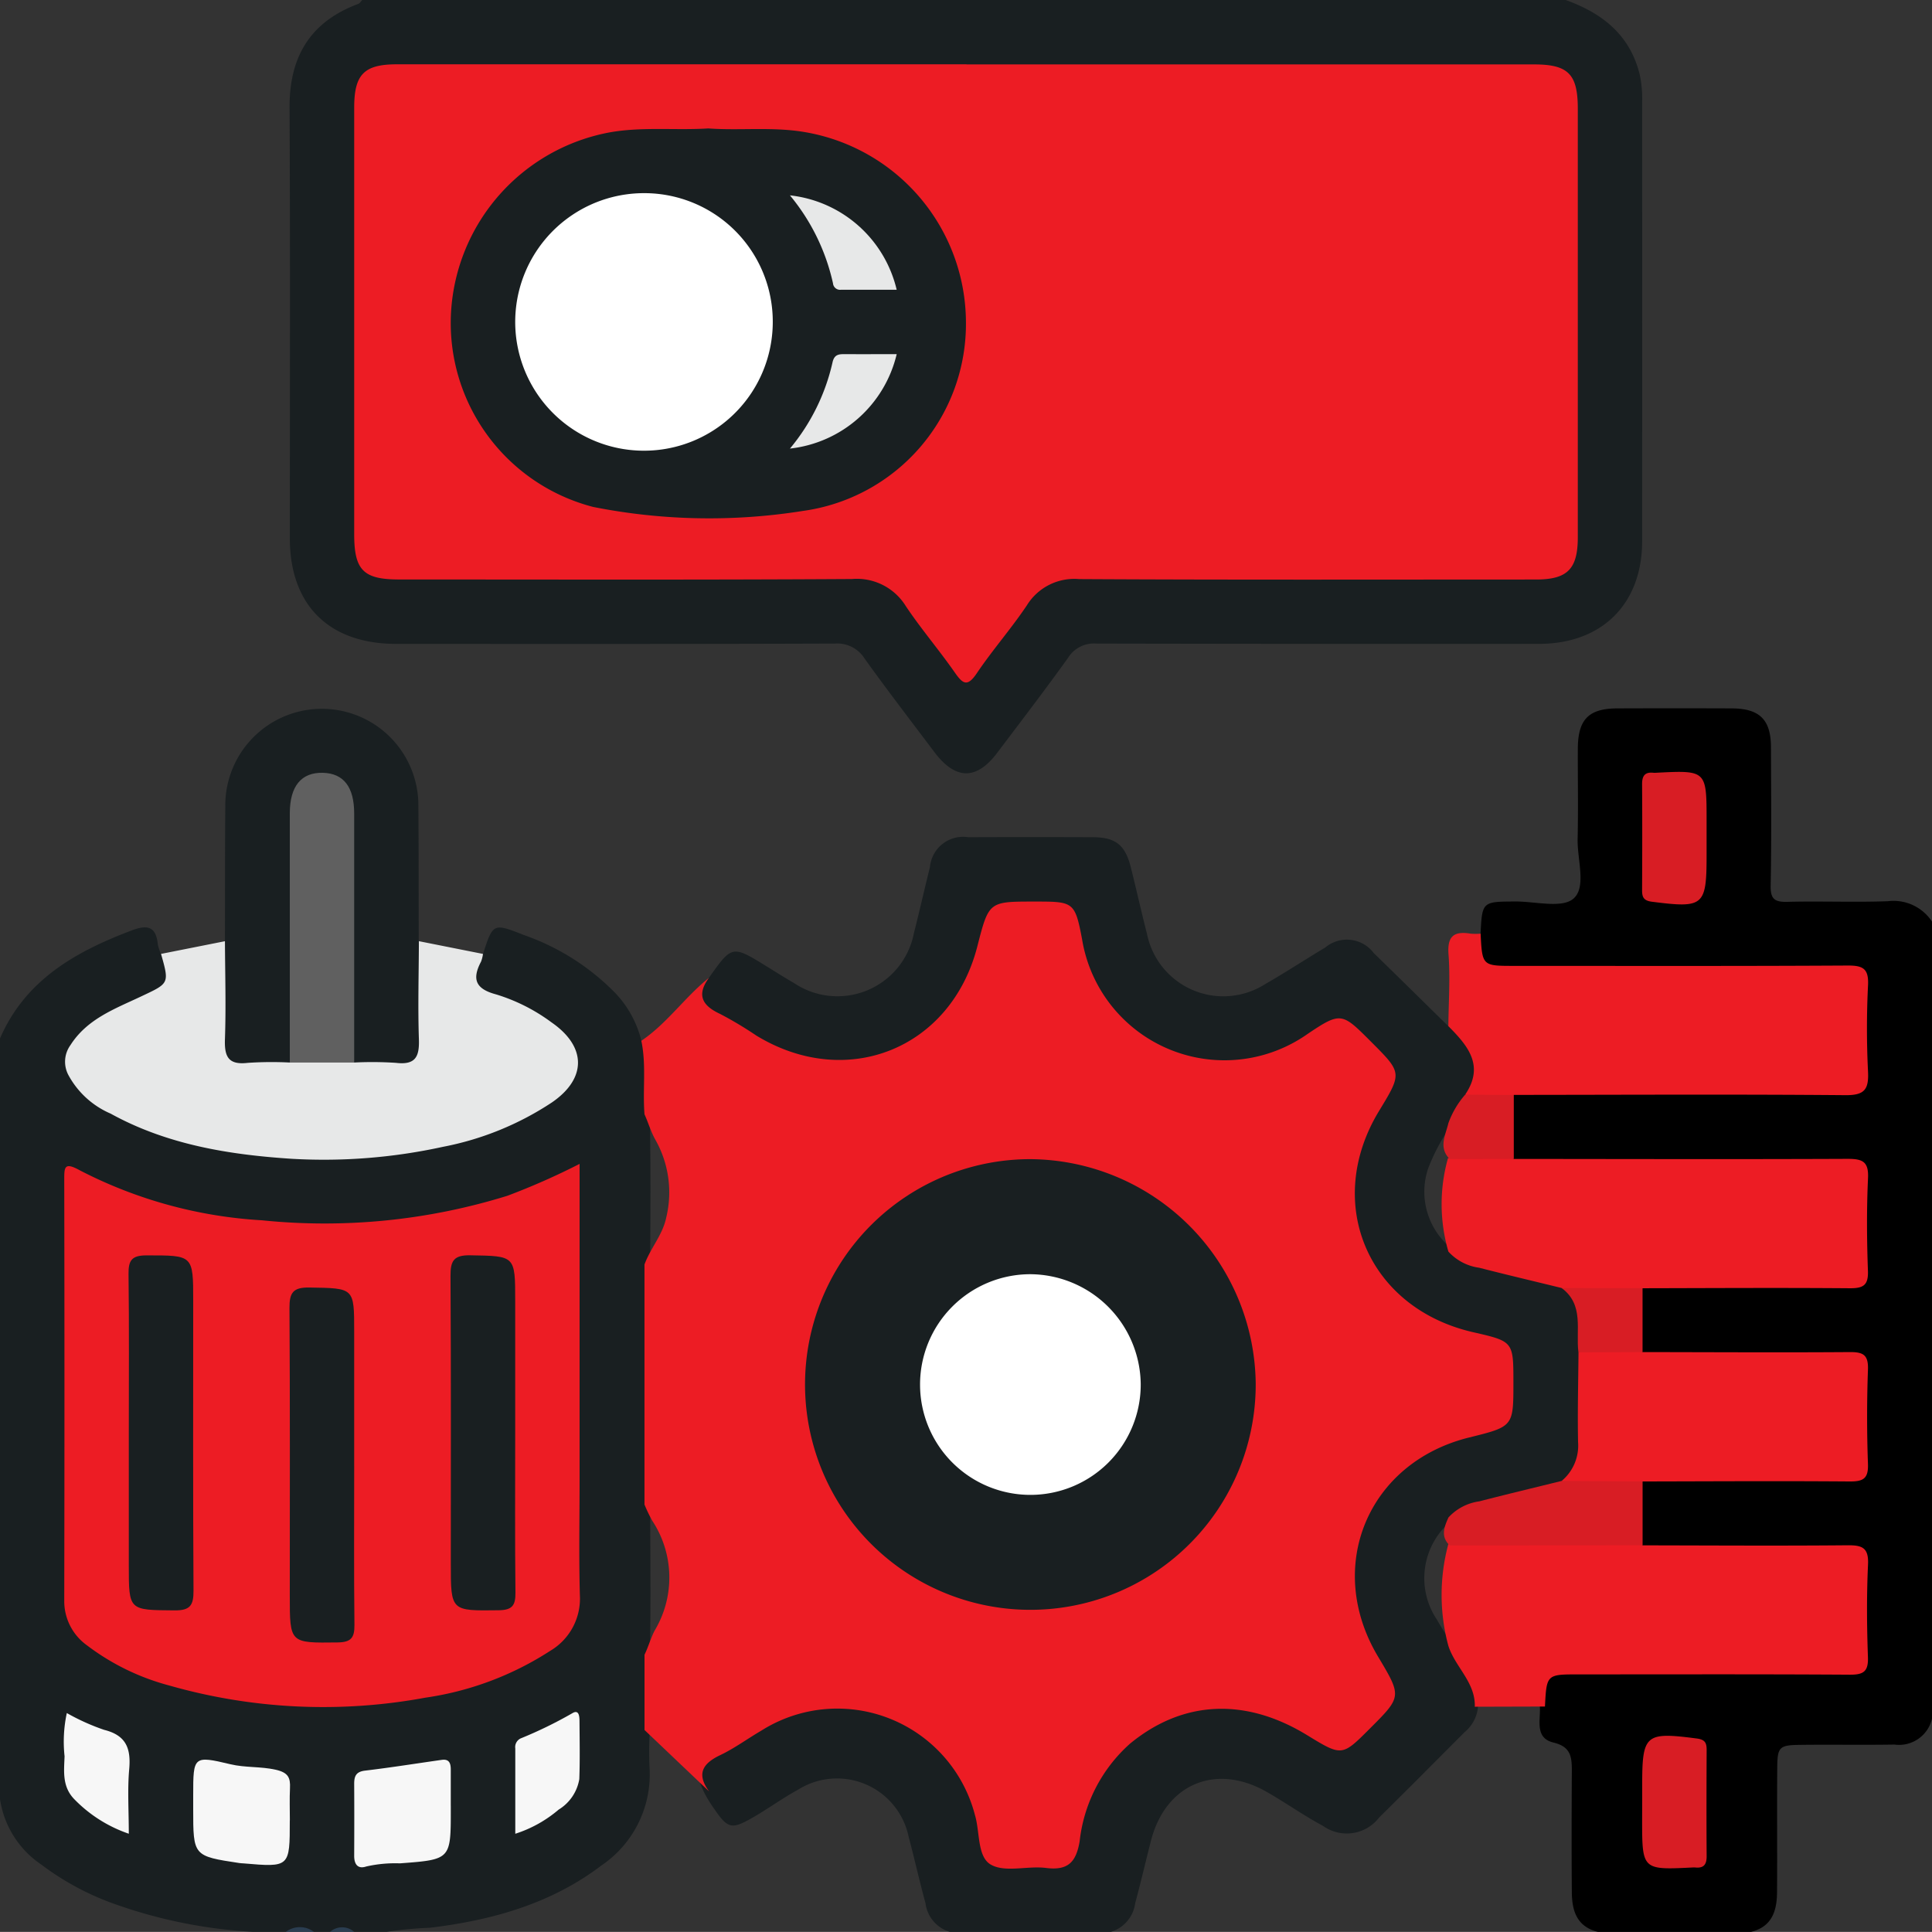 <svg id="Group_53882" data-name="Group 53882" xmlns="http://www.w3.org/2000/svg" xmlns:xlink="http://www.w3.org/1999/xlink" width="135.371" height="135.364" viewBox="0 0 135.371 135.364">
  <rect x="0" y="0" width="135.371" height="135.364" fill="#333333" stroke="none"/>
  <defs>
    <clipPath id="clip-path">
      <rect id="Rectangle_52184" data-name="Rectangle 52184" width="135.371" height="135.364" fill="none"/>
    </clipPath>
  </defs>
  <g id="Group_53882-2" data-name="Group 53882" clip-path="url(#clip-path)">
    <path id="Path_40861" data-name="Path 40861" d="M0,238.1c1.777-4.1,5.277-6.07,9.208-7.561,1.123-.426,1.726-.3,1.852.981a3.047,3.047,0,0,0,.223.662c1.29,1.642,1.1,2.392-.765,3.143a14.685,14.685,0,0,0-4.3,2.362c-1.656,1.441-1.623,2.828.072,4.224a17.308,17.308,0,0,0,7.408,3.274,38.057,38.057,0,0,0,20.556-.8,15.765,15.765,0,0,0,4.026-2c2.42-1.66,2.4-3.544-.038-5.215a18.126,18.126,0,0,0-3.633-1.848c-1.871-.737-2.056-1.5-.766-3.139.7-2.161.709-2.18,2.859-1.331a16.6,16.6,0,0,1,6.357,4.013,7.377,7.377,0,0,1,1.88,3.4,1.885,1.885,0,0,1,.59,1.658c.021,1.22.042,2.442.006,3.663.063,3.44.036,6.88.023,10.32q.044,8.432.005,16.864c-.006,3.457.043,6.915-.023,10.372.043,1.73.011,3.46.01,5.189a24.67,24.67,0,0,0-.032,2.953,7.709,7.709,0,0,1-3.376,6.764c-3.539,2.689-7.677,3.842-12.022,4.365a27.491,27.491,0,0,0-3.045.288H24.818a2.152,2.152,0,0,0-1.692,0H22a2.881,2.881,0,0,0-1.974,0H17.767a34.553,34.553,0,0,1-9.957-2.032A19.117,19.117,0,0,1,2.9,295.99,6.723,6.723,0,0,1,0,291.4Z" transform="translate(0 -165.339)" fill="#191f21"/>
    <path id="Path_40862" data-name="Path 40862" d="M161.329,0c2.554.922,4.5,2.431,5.186,5.225a8.132,8.132,0,0,1,.17,1.957q.005,15.366,0,30.732c0,4.4-2.812,7.2-7.23,7.2q-15.508.011-31.015-.02a2.125,2.125,0,0,0-1.973.988c-1.613,2.251-3.3,4.45-4.969,6.662q-2.186,2.9-4.405-.048c-1.639-2.175-3.3-4.335-4.886-6.546a2.26,2.26,0,0,0-2.082-1.057c-10.244.038-20.489.026-30.734.023-4.72,0-7.458-2.717-7.46-7.4,0-10.056.032-20.112-.019-30.168C71.893,3.986,73.35,1.531,76.727.273,76.838.232,76.913.093,77,0Z" transform="translate(-51.623)" fill="#191f21"/>
    <path id="Path_40863" data-name="Path 40863" d="M366.835,191.707c.116-2.255.117-2.246,2.445-2.258,1.4-.007,3.279.5,4.075-.21.913-.808.251-2.725.283-4.159.047-2.109.006-4.22.014-6.33.007-2.056.753-2.824,2.764-2.831q4.009-.015,8.019,0c1.95.008,2.741.782,2.749,2.707.012,3.235.042,6.472-.021,9.706-.018.949.28,1.164,1.175,1.141,2.343-.06,4.691.042,7.033-.044a3.227,3.227,0,0,1,3.1,1.434V246.7a2.373,2.373,0,0,1-2.636,1.821c-2.2.036-4.4-.006-6.6.021-1.472.018-1.6.139-1.61,1.618-.025,2.9.007,5.807-.015,8.711-.01,1.319-.361,2.415-1.827,2.776H375.06c-1.462-.361-1.818-1.454-1.828-2.771-.023-2.853-.016-5.706,0-8.559,0-.956-.09-1.648-1.283-1.936-1.378-.333-.869-1.646-.963-2.612-.043-2.344.194-2.606,2.523-2.612,5.964-.014,11.927,0,17.89-.008,2.047,0,2.1-.07,2.112-2.158.005-1.409.013-2.817,0-4.226-.018-1.624-.12-1.733-1.792-1.74-3.8-.015-7.607,0-11.41-.01a3.635,3.635,0,0,1-2.187-.361,6.467,6.467,0,0,1-.053-4.623,3.205,3.205,0,0,1,2.161-.407c3.8-.015,7.594,0,11.392-.011,1.8-.006,1.883-.1,1.893-1.923.008-1.547-.038-3.1.014-4.64.039-1.146-.418-1.587-1.564-1.578-3.891.028-7.782.02-11.673,0a3.56,3.56,0,0,1-2.18-.368,6.481,6.481,0,0,1-.033-4.625,3.3,3.3,0,0,1,2.171-.4c3.806-.015,7.613,0,11.42-.011,1.743-.006,1.829-.1,1.842-1.835.012-1.5.017-3.007,0-4.511-.02-1.621-.151-1.768-1.783-1.773-6.2-.017-12.406-.005-18.61-.007-.8,0-1.6.011-2.4-.008a2.688,2.688,0,0,1-1.624-.361,6.354,6.354,0,0,1-.032-4.643,3.625,3.625,0,0,1,2.315-.39c6.673-.012,13.347,0,20.02-.009,2.075,0,2.1-.04,2.111-2.144,0-1.034,0-2.068,0-3.1,0-2.876,0-2.877-2.81-2.877H369.971c-.517,0-1.034.013-1.551-.013-1.879-.094-2.332-.867-1.585-2.694" transform="translate(-263.097 -126.283)"/>
    <path id="Path_40864" data-name="Path 40864" d="M174.05,217.761c1.63-2.3,1.629-2.3,4.059-.8.638.395,1.273.795,1.922,1.171a5.457,5.457,0,0,0,8.382-3.483c.393-1.543.741-3.1,1.127-4.644a2.333,2.333,0,0,1,2.685-2.1q4.369-.018,8.738,0c1.6.007,2.266.55,2.66,2.135.385,1.546.733,3.1,1.127,4.644a5.458,5.458,0,0,0,8.285,3.51c1.423-.816,2.8-1.72,4.206-2.561a2.356,2.356,0,0,1,3.4.393c1.749,1.7,3.482,3.412,5.221,5.119,2.083,1.047,2.6,2.695,1.5,4.807-.462.675-.853,1.394-1.262,2.1a13.444,13.444,0,0,0-1.656,3.077,5.1,5.1,0,0,0,1.741,5.668,10.192,10.192,0,0,0,3.933,1.428,17.807,17.807,0,0,1,3.911,1.11,3.483,3.483,0,0,1,1.3,3.216c0,.513,0,1.025,0,1.538.044,2.057.023,4.113.012,6.169a3.314,3.314,0,0,1-1.213,2.852c-1.739.856-3.672,1.051-5.507,1.586a6.115,6.115,0,0,0-2.434,1.014,5.216,5.216,0,0,0-1.116,7.03c.344.608.731,1.19,1.085,1.793.684,1.382,1.947,2.523,1.79,4.259a2.6,2.6,0,0,1-.946,1.822c-1.99,1.995-3.974,4-5.981,5.974a2.86,2.86,0,0,1-3.939.588c-1.369-.725-2.63-1.638-3.98-2.4-3.554-2.007-7.05-.522-8.07,3.435-.375,1.455-.71,2.921-1.106,4.371a2.426,2.426,0,0,1-1.708,2.024H190.939a2.406,2.406,0,0,1-1.711-2.02c-.424-1.539-.766-3.1-1.179-4.642a5.126,5.126,0,0,0-7.751-3.3c-1.115.607-2.136,1.365-3.24,1.99-1.41.8-1.683.738-2.622-.633a9.109,9.109,0,0,1-.734-1.2c-.715-1.609-.638-1.9.877-2.829q1.621-1,3.27-1.948a10.336,10.336,0,0,1,15.108,6.047,18.6,18.6,0,0,1,.577,2.178c.187,1.162.835,1.5,1.962,1.5,3.574,0,3.663.064,4.588-3.349a10.43,10.43,0,0,1,15.672-6.139c2.815,1.735,2.263,1.81,4.739-.645,1.635-1.622,1.717-1.687.415-3.622a10.842,10.842,0,0,1,.442-12.877,10.133,10.133,0,0,1,4.1-2.891,15.445,15.445,0,0,1,3.106-.914c1.141-.2,1.522-.786,1.519-1.936-.011-3.613.055-3.706-3.306-4.61a10.425,10.425,0,0,1-6.212-15.641c1.753-2.887,1.984-2.153-.664-4.824-1.581-1.6-1.648-1.676-3.524-.4a10.852,10.852,0,0,1-12.993-.459,11.348,11.348,0,0,1-3.5-6.136c-.693-2.673-.239-2.514-3.233-2.512-3.161,0-2.664-.2-3.4,2.674-.892,3.473-2.715,6.188-6.133,7.582a10.354,10.354,0,0,1-8.222-.046,34.228,34.228,0,0,1-4.4-2.52c-1.514-.928-1.55-1.278-.436-2.714" transform="translate(-124.382 -149.243)" fill="#191f21"/>
    <path id="Path_40865" data-name="Path 40865" d="M70.975,478.956a1.627,1.627,0,0,1,1.974,0Z" transform="translate(-50.951 -343.592)" fill="#2b3e51"/>
    <path id="Path_40866" data-name="Path 40866" d="M81.971,478.987a1.274,1.274,0,0,1,1.692,0Z" transform="translate(-58.845 -343.623)" fill="#2b3e51"/>
    <path id="Path_40867" data-name="Path 40867" d="M164.014,286.244l-4.51-4.288q0-2.637,0-5.274c.267-.544.421-1.13.7-1.676a7.226,7.226,0,0,0-.157-7.713,10.2,10.2,0,0,1-.546-1.137q0-8.406,0-16.812c.41-1.144,1.273-2.067,1.526-3.3a7.484,7.484,0,0,0-.751-5.426c-.331-.576-.5-1.206-.773-1.8-.139-1.716.139-3.449-.223-5.153,1.808-1.22,3.045-3.054,4.732-4.406-.868,1.193-.476,1.939.785,2.522a26.184,26.184,0,0,1,2.535,1.514c6.346,3.87,13.653.924,15.492-6.246.805-3.139.805-3.139,3.964-3.139,2.766,0,2.873-.02,3.377,2.655a10.11,10.11,0,0,0,15.775,6.637c2.375-1.6,2.434-1.51,4.488.546,2.164,2.166,2.164,2.166.545,4.83-3.917,6.448-.785,13.817,6.591,15.506,2.821.646,2.821.646,2.821,3.53,0,3.079,0,3.079-3.107,3.848-7.1,1.758-10.136,9.068-6.378,15.351,1.672,2.8,1.672,2.8-.577,5.047-1.949,1.951-1.949,1.951-4.4.453-4.321-2.64-8.7-2.444-12.4.6a10.731,10.731,0,0,0-3.532,6.852c-.253,1.487-.843,2.049-2.362,1.857-1.294-.163-2.861.34-3.859-.233-.963-.552-.755-2.28-1.114-3.476a9.961,9.961,0,0,0-14.957-5.919c-.973.566-1.888,1.247-2.9,1.727-1.257.6-1.648,1.334-.779,2.526" transform="translate(-114.344 -160.739)" fill="#ed1c24"/>
    <path id="Path_40868" data-name="Path 40868" d="M45.445,234.651a2.346,2.346,0,0,1-.137.54c-.651,1.235-.38,1.913,1.058,2.295a12.738,12.738,0,0,1,3.877,1.957c2.463,1.7,2.483,3.933.027,5.615a20.974,20.974,0,0,1-7.633,3.108,39.014,39.014,0,0,1-10.6.838c-4.4-.286-8.742-.992-12.682-3.165a6.1,6.1,0,0,1-2.955-2.694,1.984,1.984,0,0,1,.135-2.1c1.169-1.838,3.094-2.538,4.9-3.391,2.021-.954,2.049-.893,1.451-3.006l4.491-.892a2.117,2.117,0,0,1,.443,1.713c.028,1.643.027,3.286.005,4.929-.013,1,.387,1.467,1.416,1.433.89-.029,1.783-.032,2.675.015,1.492-.04,2.983-.043,4.474,0,.929-.049,1.859-.036,2.788-.019.957.018,1.327-.432,1.322-1.355-.009-1.627-.019-3.255.008-4.881.011-.637-.1-1.319.445-1.835l4.491.893" transform="translate(-11.603 -167.81)" fill="#e7e8e8"/>
    <path id="Path_40869" data-name="Path 40869" d="M360.888,243.042c1.379-2.034.175-3.433-1.179-4.795.015-1.673.137-3.354.012-5.018-.1-1.3.384-1.65,1.547-1.463a4.38,4.38,0,0,0,.7,0c.117,2.258.117,2.258,2.356,2.258,7.793,0,15.586.021,23.378-.024,1.082-.006,1.469.239,1.413,1.382-.1,2.014-.1,4.039,0,6.053.058,1.234-.232,1.66-1.58,1.648-7.745-.067-15.491-.024-23.237-.019a3.281,3.281,0,0,1-3.406-.027" transform="translate(-258.226 -166.347)" fill="#ed1c24"/>
    <path id="Path_40870" data-name="Path 40870" d="M69.463,192.249c-.007,2.287-.076,4.577,0,6.862.044,1.231-.238,1.822-1.6,1.662a25.368,25.368,0,0,0-2.939-.023,3.036,3.036,0,0,1-.428-2.157c-.011-4.838,0-9.675-.008-14.513a5.752,5.752,0,0,0-.162-1.816,1.715,1.715,0,0,0-3.315,0,5.752,5.752,0,0,0-.163,1.816c0,4.838,0,9.675-.008,14.513a3.038,3.038,0,0,1-.428,2.157,25.316,25.316,0,0,0-2.939.023c-1.362.16-1.643-.431-1.6-1.662.081-2.284.011-4.574,0-6.862.007-3.145,0-6.29.025-9.436a6.765,6.765,0,1,1,13.529,0c.025,3.145.018,6.29.025,9.435" transform="translate(-40.112 -126.301)" fill="#191f21"/>
    <path id="Path_40871" data-name="Path 40871" d="M52.068,289.068v22.069c0,2.724-.056,5.45.02,8.173a4.246,4.246,0,0,1-2.082,3.879,21.809,21.809,0,0,1-8.755,3.281,39.277,39.277,0,0,1-17.932-.854,16.527,16.527,0,0,1-5.779-2.823,3.8,3.8,0,0,1-1.581-3.132q.028-14.726,0-29.451c0-.905-.011-1.3,1.092-.691a31.728,31.728,0,0,0,12.759,3.5,43.164,43.164,0,0,0,17.2-1.718,49.024,49.024,0,0,0,5.061-2.236" transform="translate(-11.457 -207.516)" fill="#ed1c24"/>
    <path id="Path_40872" data-name="Path 40872" d="M54.751,441.28c0,3.292,0,3.292-3.245,3.014-.093-.008-.187-.008-.279-.022-3.244-.491-3.244-.491-3.244-3.792V439.5c0-2.706.016-2.772,2.6-2.154,1.057.253,2.122.147,3.181.386.882.2,1.036.558,1,1.3s-.008,1.5-.008,2.245" transform="translate(-34.446 -313.731)" fill="#f7f7f7"/>
    <path id="Path_40873" data-name="Path 40873" d="M94.73,440.259v.28c0,3.494,0,3.5-3.567,3.766a9.165,9.165,0,0,0-2.358.22c-.593.2-.847-.159-.844-.749.008-1.683.01-3.367,0-5.05,0-.544.14-.845.765-.919,1.795-.213,3.581-.5,5.371-.753.534-.076.631.259.631.68q0,1.262,0,2.525Z" transform="translate(-63.144 -313.744)" fill="#f7f7f7"/>
    <path id="Path_40874" data-name="Path 40874" d="M20.425,433.917a9.678,9.678,0,0,1-3.8-2.4c-.881-.887-.739-1.969-.7-3.027a9.5,9.5,0,0,1,.158-3.029,15.355,15.355,0,0,0,2.612,1.177c1.551.386,1.888,1.306,1.759,2.759-.128,1.434-.028,2.887-.028,4.516" transform="translate(-11.401 -305.432)" fill="#f7f7f7"/>
    <path id="Path_40875" data-name="Path 40875" d="M127.974,433.736c0-2.087,0-4.032,0-5.978a.672.672,0,0,1,.366-.7,29.742,29.742,0,0,0,3.64-1.775c.463-.275.491.242.493.555.009,1.355.036,2.71-.013,4.064a3.1,3.1,0,0,1-1.449,2.142,8.808,8.808,0,0,1-3.038,1.691" transform="translate(-91.869 -305.247)" fill="#f7f7f7"/>
    <path id="Path_40876" data-name="Path 40876" d="M130.867,15.994h39.765c2.4,0,3.071.678,3.071,3.1q0,15.017,0,30.033c0,2.226-.726,2.96-2.932,2.96-10.67,0-21.34.031-32.009-.03a3.9,3.9,0,0,0-3.658,1.834c-1.095,1.636-2.409,3.125-3.508,4.758-.663.986-.982.76-1.549-.052-1.1-1.578-2.36-3.047-3.428-4.645a4.029,4.029,0,0,0-3.776-1.9c-10.575.065-21.151.033-31.727.032-2.5,0-3.148-.648-3.148-3.167q0-14.946,0-29.893c0-2.334.692-3.037,2.992-3.037h39.906" transform="translate(-63.15 -11.481)" fill="#ed1c24"/>
    <path id="Path_40877" data-name="Path 40877" d="M365.274,393.96l-4.914.014c.053-1.711-1.374-2.778-1.85-4.259a13.691,13.691,0,0,1-.01-7.117,2.33,2.33,0,0,1,1.475-.362c3.516-.025,7.031-.017,10.546,0a2.359,2.359,0,0,1,1.595.43c4.786.006,9.574.039,14.359-.005,1.044-.01,1.494.177,1.437,1.359-.1,2.153-.083,4.318-.006,6.474.037,1.016-.309,1.241-1.271,1.235-6.335-.041-12.671-.021-19.006-.021-2.238,0-2.238,0-2.354,2.258" transform="translate(-257.024 -274.387)" fill="#ed1c24"/>
    <path id="Path_40878" data-name="Path 40878" d="M366.447,295.635c-1.926-.471-3.856-.927-5.776-1.419a3.569,3.569,0,0,1-2.157-1.132,11.883,11.883,0,0,1-.034-6.53,5.939,5.939,0,0,1,4.616.037c7.8.006,15.591.029,23.385-.005,1.047,0,1.492.182,1.435,1.361-.1,2.155-.084,4.321-.006,6.478.038,1.027-.329,1.235-1.28,1.228-4.836-.039-9.673-.01-14.51,0a8.244,8.244,0,0,1-5.673-.012" transform="translate(-257.028 -205.388)" fill="#ed1c24"/>
    <path id="Path_40879" data-name="Path 40879" d="M387.848,343.6A3.215,3.215,0,0,0,389,340.887c-.043-2.1.014-4.2.03-6.3a5.368,5.368,0,0,1,4.492-.016c4.836.005,9.671.035,14.507,0,.946-.008,1.32.192,1.283,1.224-.079,2.2-.079,4.414,0,6.618.037,1.031-.337,1.231-1.284,1.224-4.835-.039-9.671-.009-14.507,0a7.936,7.936,0,0,1-5.671-.031" transform="translate(-278.428 -239.834)" fill="#ed1c24"/>
    <path id="Path_40880" data-name="Path 40880" d="M366.859,367.8l5.672.031v4.479l-13.517.009c-.651-.624-.385-1.289-.088-1.956a3.6,3.6,0,0,1,2.159-1.131c1.92-.495,3.849-.957,5.775-1.432" transform="translate(-257.438 -264.035)" fill="#d81d24"/>
    <path id="Path_40881" data-name="Path 40881" d="M412.347,196.263v1.263c0,3.588-.2,3.741-3.82,3.28-.561-.071-.7-.291-.7-.79.012-2.479.018-4.958,0-7.437-.005-.6.2-.88.809-.81a.867.867,0,0,0,.14,0c3.571-.183,3.571-.183,3.571,3.372Z" transform="translate(-292.77 -137.622)" fill="#d81d24"/>
    <path id="Path_40882" data-name="Path 40882" d="M407.855,435.689v-1.123c0-3.568.223-3.742,3.828-3.272.568.074.69.3.688.8-.011,2.479-.018,4.958,0,7.436.006.61-.217.868-.818.8a.9.9,0,0,0-.14,0c-3.563.179-3.563.179-3.563-3.38Z" transform="translate(-292.79 -309.481)" fill="#d81d24"/>
    <path id="Path_40883" data-name="Path 40883" d="M393.514,324.376l-4.493.016c-.2-1.554.422-3.322-1.181-4.508l5.673.012v4.479" transform="translate(-278.423 -229.638)" fill="#d81d24"/>
    <path id="Path_40884" data-name="Path 40884" d="M363.427,276.359l-4.492.009c-.8-.81-.29-1.667-.091-2.513a6.261,6.261,0,0,1,1.178-2l3.405.027v4.479" transform="translate(-257.359 -195.157)" fill="#d81d24"/>
    <path id="Path_40885" data-name="Path 40885" d="M231.517,303.617a15.789,15.789,0,1,1-15.844-15.73,15.9,15.9,0,0,1,15.844,15.73" transform="translate(-143.532 -206.668)" fill="#191f21"/>
    <path id="Path_40886" data-name="Path 40886" d="M71.973,212.229q0-8.73,0-17.46c0-1.907.808-2.883,2.325-2.84,1.445.041,2.184.991,2.185,2.84q.005,8.73,0,17.46H71.973" transform="translate(-51.667 -137.78)" fill="#606060"/>
    <path id="Path_40887" data-name="Path 40887" d="M31.94,324.22c0-3.712.028-7.423-.019-11.135-.012-.956.235-1.3,1.251-1.3,3.281,0,3.281-.046,3.281,3.2,0,6.765-.02,13.531.021,20.3.006,1.024-.238,1.382-1.324,1.374-3.21-.025-3.21.023-3.21-3.131v-9.3" transform="translate(-22.915 -223.823)" fill="#191f21"/>
    <path id="Path_40888" data-name="Path 40888" d="M116.419,324.264c0,3.712-.023,7.423.017,11.135.009.888-.214,1.223-1.171,1.235-3.358.043-3.358.08-3.358-3.262,0-6.718.02-13.437-.021-20.156-.006-1.062.218-1.474,1.388-1.453,3.145.055,3.145,0,3.145,3.2v9.3" transform="translate(-80.32 -223.807)" fill="#191f21"/>
    <path id="Path_40889" data-name="Path 40889" d="M76.429,332.275c0,3.712-.024,7.423.017,11.135.01.9-.24,1.213-1.183,1.224-3.347.04-3.347.076-3.347-3.272,0-6.719.022-13.437-.022-20.155-.007-1.082.252-1.46,1.4-1.441,3.134.052,3.134,0,3.134,3.067v9.443" transform="translate(-51.611 -229.552)" fill="#191f21"/>
    <path id="Path_40890" data-name="Path 40890" d="M130.021,31.9c2.216.158,4.463-.127,6.714.249a13.558,13.558,0,0,1,11.331,13.28A13.227,13.227,0,0,1,136.643,58.7a41.768,41.768,0,0,1-14.692-.279,13.314,13.314,0,0,1-9.963-13.636A13.621,13.621,0,0,1,123.11,32.174c2.295-.406,4.59-.13,6.911-.275" transform="translate(-80.385 -22.9)" fill="#191f21"/>
    <path id="Path_40892" data-name="Path 40892" d="M146.006,57a9.023,9.023,0,1,1-9.025-9.019A9,9,0,0,1,146.006,57" transform="translate(-91.86 -34.447)" fill="#fff"/>
    <path id="Path_40893" data-name="Path 40893" d="M196.188,48.518a8.653,8.653,0,0,1,7.479,6.613h-3.881a.5.5,0,0,1-.581-.449,14.566,14.566,0,0,0-3.017-6.164" transform="translate(-140.839 -34.83)" fill="#e7e8e8"/>
    <path id="Path_40894" data-name="Path 40894" d="M203.671,87.959a8.667,8.667,0,0,1-7.479,6.615,14.334,14.334,0,0,0,2.98-6.027c.126-.591.462-.592.9-.59,1.166.006,2.332,0,3.6,0" transform="translate(-140.842 -63.143)" fill="#e7e8e8"/>
    <path id="Path_41070" data-name="Path 41070" d="M215.4,295.589a7.731,7.731,0,1,1-7.758-7.7,7.787,7.787,0,0,1,7.758,7.7" transform="translate(-135.472 -198.608)" fill="#fff"/>
  </g>
</svg>

